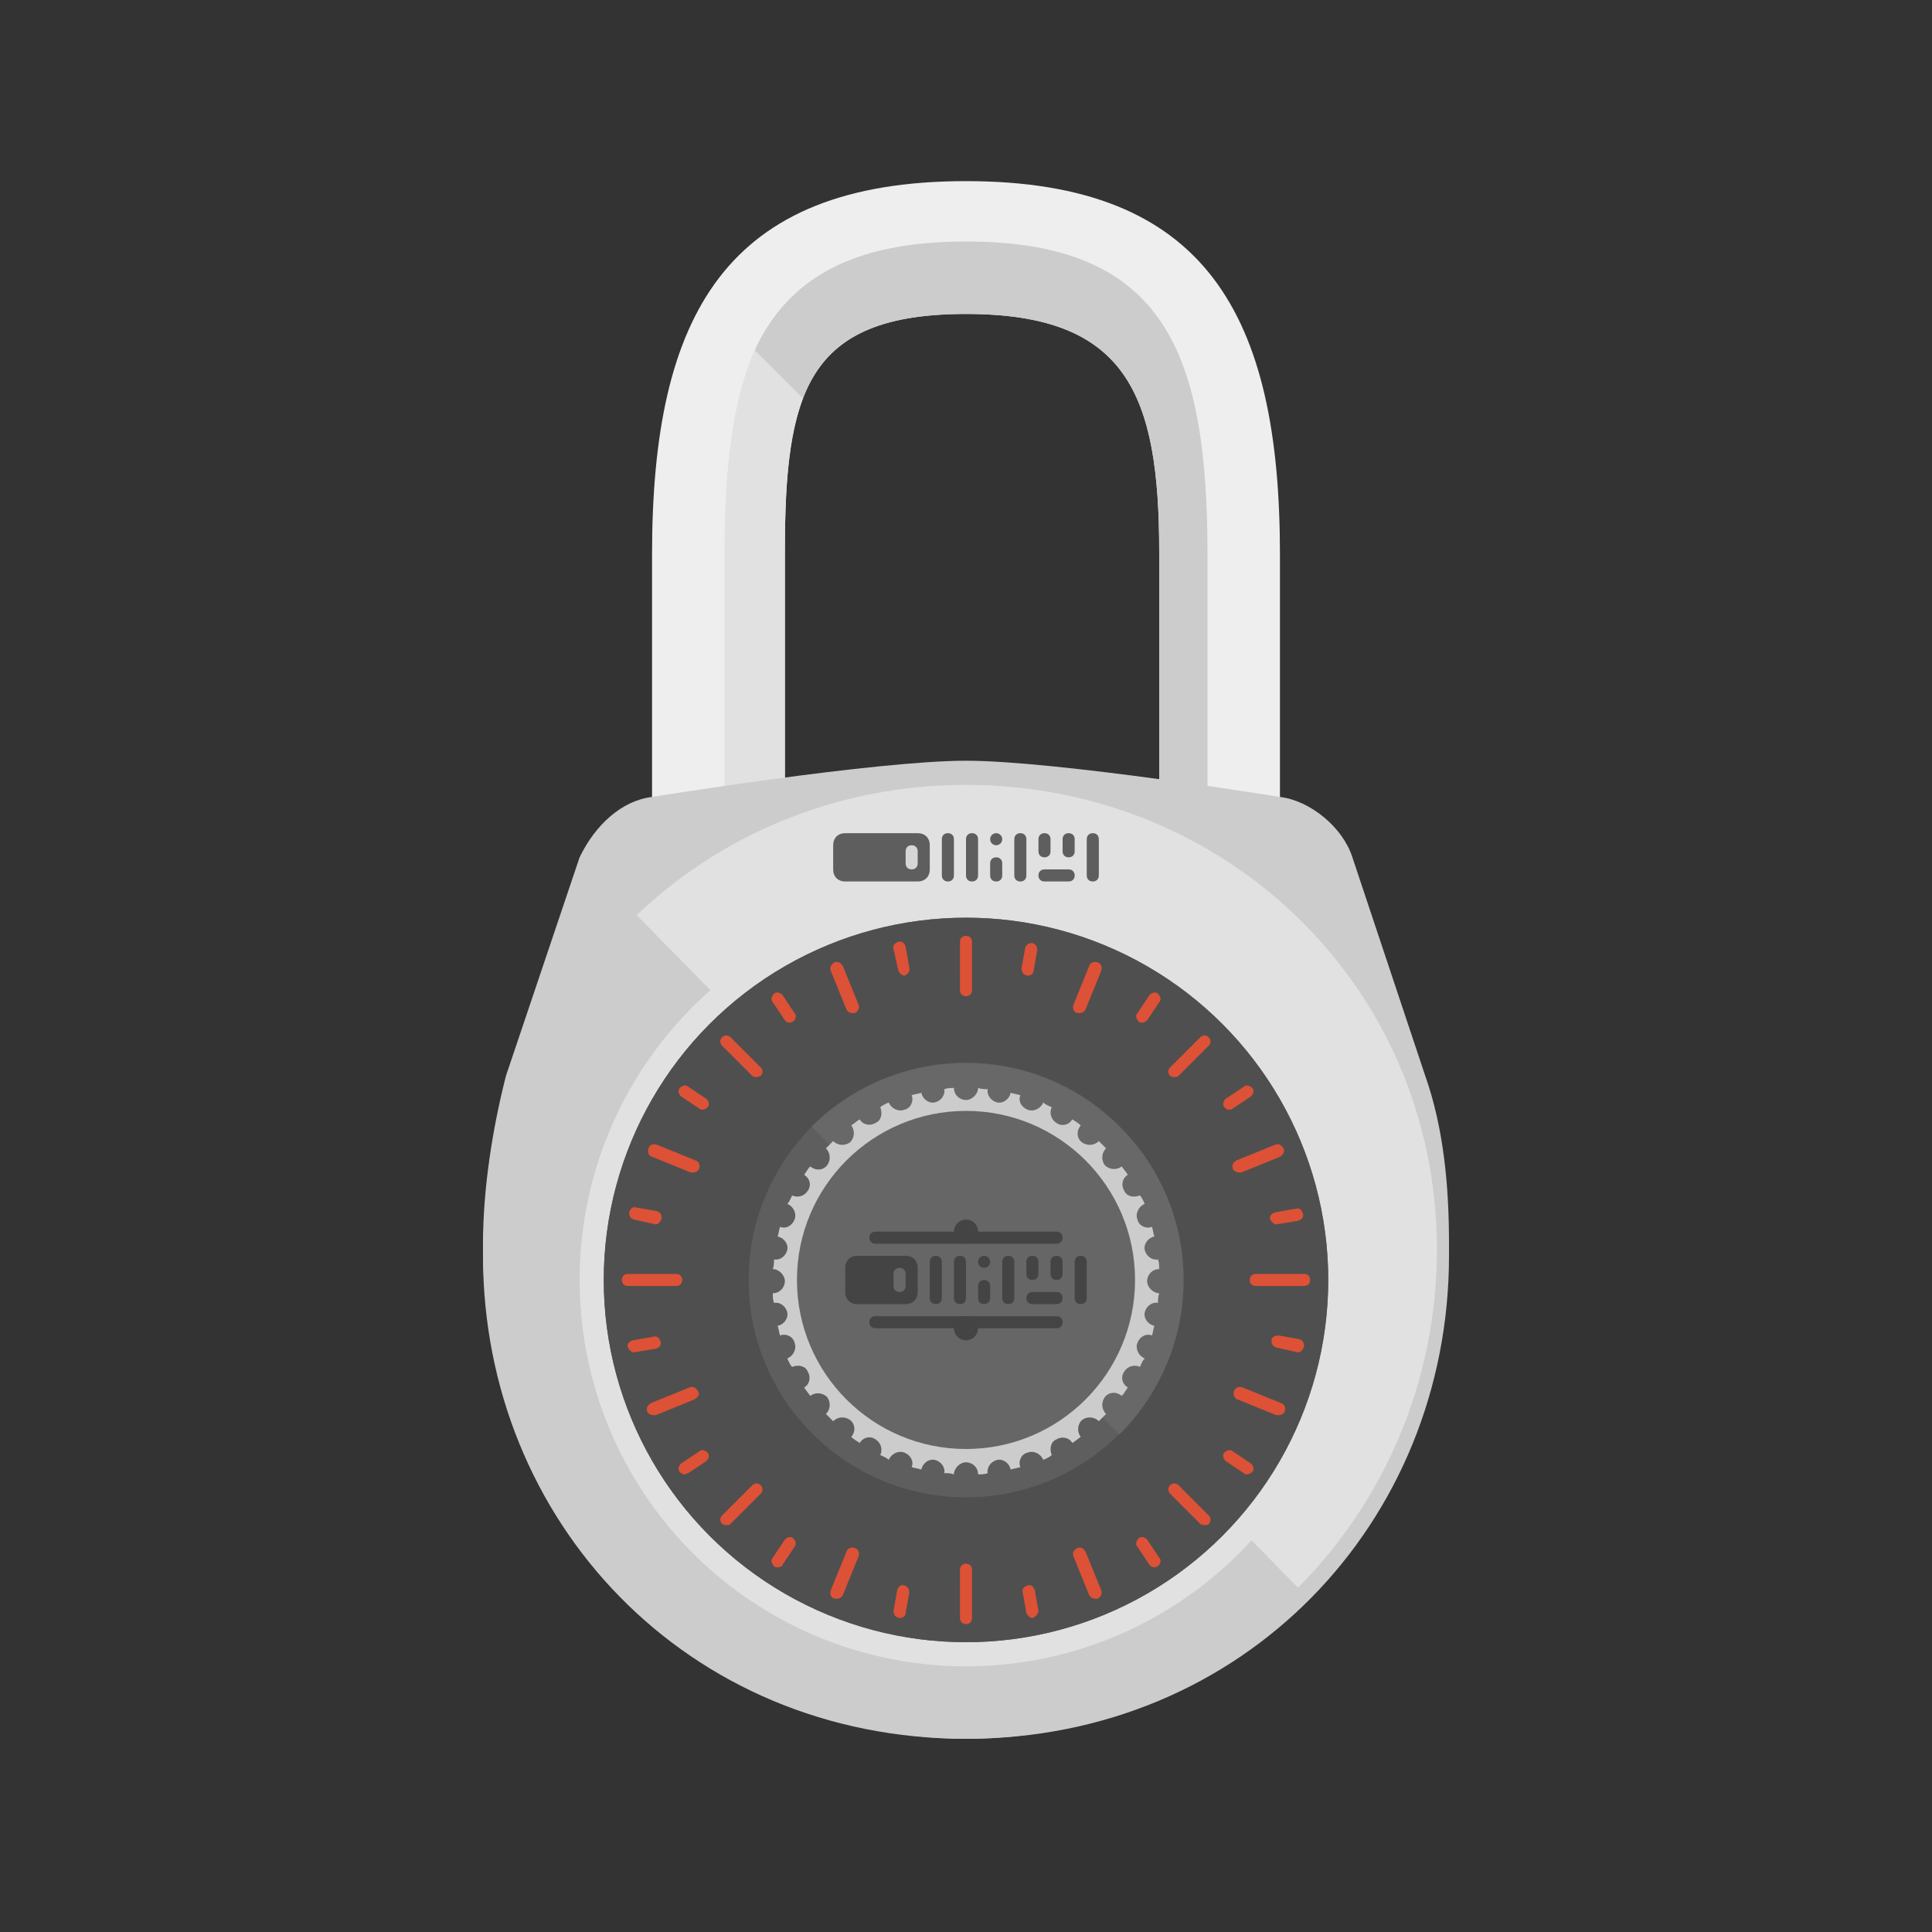 <svg xmlns="http://www.w3.org/2000/svg" width="160" height="160" aria-describedby="desc" aria-labelledby="title" role="img" viewBox="0 0 160 160"><rect x="0" y="0" width="160" height="160" fill="#333333" stroke="none"/><title id="title">Padlock</title><desc id="desc">A locked grey padlock</desc><path fill="#eee" d="M80,15c-19.9,0-26,11.1-26,30.9c0,9.8,0,28.1,0,28.1h11c0-9.8,0-24.9,0-28.3C65,32.6,66.7,26,80,26 s16,6.6,16,19.7c0,3.4,0,18.6,0,28.3h10c0,0,0-18.4,0-28.1C106,26.1,99.9,15,80,15z"/><g><path fill="#e1e1e1" d="M60,46v28h5c0-9.8,0-24.9,0-28.3c0-5.3,0.3-9.5,1.5-12.7l-4-4C60.6,33.3,60,39,60,46z"/><path fill="#ccc" d="M100,46c0-16.6-3.4-26-20-26c-9.6,0-14.8,3.2-17.5,9l4,4c1.8-4.7,5.6-7,13.5-7c13.3,0,16,6.6,16,19.7 c0,2.2,0,13.9,0,21.3h4V46z"/><path fill="#ccc" d="M40,104c0,22,16.9,40,40,40c23,0,40-17.9,40-40v-1c0-4.6-0.4-9.5-2-14l-6-18c-0.8-2.5-3.5-4.7-6-5 c0,0-18.5-3-26-3c-7.5,0-26,3-26,3c-2.5,0.3-4.7,2.3-6,5l-6.1,18.1C40.8,93.4,40,98.4,40,103V104z"/><path fill="#e1e1e1" d="M119,103.5c0,21.8-17.5,39.5-39,39.5s-39-17.7-39-39.5S58.5,65,80,65S119,81.7,119,103.5z"/><path fill="#ccc" d="M40,103.5c0,21.8,18.5,40.5,40,40.5c10.8,0,21.2-4.6,28.2-11.8L49,72C49,72,40,92.5,40,103.5z"/></g><g><path fill="#5e5e5e" d="M77,70v2c0,0.6-0.4,1-1,1h-6c-0.6,0-1-0.4-1-1v-2c0-0.6,0.4-1,1-1h6C76.6,69,77,69.4,77,70z"/><path fill="#5e5e5e" d="M79,69.5v3c0,0.3-0.2,0.5-0.5,0.5l0,0c-0.3,0-0.5-0.2-0.5-0.5v-3c0-0.3,0.2-0.5,0.5-0.5l0,0 C78.8,69,79,69.2,79,69.5z"/><path fill="#d6d6d6" d="M76,70.5v1c0,0.3-0.2,0.5-0.5,0.5l0,0c-0.3,0-0.5-0.2-0.5-0.5v-1c0-0.3,0.2-0.5,0.5-0.5l0,0 C75.8,70,76,70.2,76,70.5z"/><path fill="#5e5e5e" d="M81,69.5v3c0,0.3-0.2,0.5-0.5,0.5l0,0c-0.3,0-0.5-0.2-0.5-0.5v-3c0-0.3,0.2-0.5,0.5-0.5l0,0 C80.8,69,81,69.2,81,69.5z"/><path fill="#5e5e5e" d="M83,71.5v1c0,0.3-0.2,0.5-0.5,0.5l0,0c-0.3,0-0.5-0.2-0.5-0.5v-1c0-0.3,0.2-0.5,0.5-0.5l0,0 C82.8,71,83,71.2,83,71.5z"/><path fill="#5e5e5e" d="M85,69.5v3c0,0.3-0.2,0.5-0.5,0.5l0,0c-0.3,0-0.5-0.2-0.5-0.5v-3c0-0.3,0.2-0.5,0.5-0.5l0,0 C84.8,69,85,69.2,85,69.5z"/><path fill="#5e5e5e" d="M87,69.5v1c0,0.3-0.2,0.5-0.5,0.5l0,0c-0.3,0-0.5-0.2-0.5-0.5v-1c0-0.3,0.2-0.5,0.5-0.5l0,0 C86.8,69,87,69.2,87,69.5z"/><path fill="#5e5e5e" d="M89,69.5v1c0,0.3-0.2,0.5-0.5,0.5l0,0c-0.3,0-0.5-0.2-0.5-0.5v-1c0-0.3,0.2-0.5,0.5-0.5l0,0 C88.8,69,89,69.2,89,69.5z"/><path fill="#5e5e5e" d="M91,69.5v3c0,0.3-0.2,0.5-0.5,0.5l0,0c-0.3,0-0.5-0.2-0.5-0.5v-3c0-0.3,0.2-0.5,0.5-0.5l0,0 C90.8,69,91,69.2,91,69.5z"/><path fill="#5e5e5e" d="M88.5,73h-2c-0.3,0-0.5-0.2-0.5-0.5l0,0c0-0.3,0.2-0.5,0.5-0.5h2c0.3,0,0.5,0.2,0.5,0.5l0,0 C89,72.8,88.8,73,88.5,73z"/><circle cx="82.5" cy="69.5" r=".5" fill="#5e5e5e"/></g><circle cx="80" cy="106" r="32" fill="#e1e1e1"/><circle cx="80" cy="106" r="30" fill="#666"/><circle cx="80" cy="106" r="30" fill="#4f4f4f"/><g><path fill="#dd5136" d="M85.5,134c-0.2,0-0.4-0.2-0.5-0.4l-0.3-1.7c-0.1-0.3,0.1-0.5,0.4-0.6c0.3-0.1,0.5,0.1,0.6,0.4l0.3,1.7 C86,133.6,85.8,133.9,85.5,134C85.5,134,85.5,134,85.5,134z"/><path fill="#dd5136" d="M95.6,129.8c-0.2,0-0.3-0.1-0.4-0.2l-1-1.5c-0.2-0.2-0.1-0.5,0.1-0.7c0.2-0.2,0.5-0.1,0.7,0.1l1,1.5 c0.2,0.2,0.1,0.5-0.1,0.7C95.7,129.8,95.6,129.8,95.6,129.8z"/><path fill="#dd5136" d="M103.3,122.1c-0.1,0-0.2,0-0.3-0.1l-1.5-1c-0.2-0.2-0.3-0.5-0.1-0.7s0.5-0.3,0.7-0.1l1.5,1 c0.2,0.2,0.3,0.5,0.1,0.7C103.6,122,103.4,122.1,103.3,122.1z"/><path fill="#dd5136" d="M107.5,112C107.4,112,107.4,112,107.5,112l-1.8-0.4c-0.3-0.1-0.4-0.3-0.4-0.6s0.3-0.4,0.6-0.4l1.7,0.3 c0.3,0.1,0.4,0.3,0.4,0.6C107.9,111.8,107.7,112,107.5,112z"/><path fill="#dd5136" d="M105.7,101.4c-0.2,0-0.4-0.2-0.5-0.4c-0.1-0.3,0.1-0.5,0.4-0.6l1.7-0.3c0.3-0.1,0.5,0.1,0.6,0.4 s-0.1,0.5-0.4,0.6L105.7,101.4C105.8,101.4,105.8,101.4,105.7,101.4z"/><path fill="#dd5136" d="M101.8,91.9c-0.2,0-0.3-0.1-0.4-0.2c-0.2-0.2-0.1-0.5,0.1-0.7l1.5-1c0.2-0.2,0.5-0.1,0.7,0.1 c0.2,0.2,0.1,0.5-0.1,0.7l-1.5,1C102,91.9,101.9,91.9,101.8,91.9z"/><path fill="#dd5136" d="M94.6,84.7c-0.1,0-0.2,0-0.3-0.1c-0.2-0.2-0.3-0.5-0.1-0.7l1-1.5c0.2-0.2,0.5-0.3,0.7-0.1 c0.2,0.2,0.3,0.5,0.1,0.7l-1,1.5C94.9,84.6,94.7,84.7,94.6,84.7z"/><path fill="#dd5136" d="M85.1,80.8C85.1,80.8,85.1,80.8,85.1,80.8c-0.4-0.1-0.5-0.3-0.5-0.6l0.3-1.7c0.1-0.3,0.3-0.4,0.6-0.4 c0.3,0.1,0.4,0.3,0.4,0.6l-0.3,1.7C85.6,80.6,85.4,80.8,85.1,80.8z"/><path fill="#dd5136" d="M74.9,80.8c-0.2,0-0.4-0.2-0.5-0.4L74,78.6c-0.1-0.3,0.1-0.5,0.4-0.6c0.3-0.1,0.5,0.1,0.6,0.4l0.3,1.7 C75.4,80.4,75.2,80.7,74.9,80.8C74.9,80.8,74.9,80.8,74.9,80.8z"/><path fill="#dd5136" d="M65.4,84.7c-0.2,0-0.3-0.1-0.4-0.2L64,83c-0.2-0.2-0.1-0.5,0.1-0.7s0.5-0.1,0.7,0.1l1,1.5 c0.2,0.2,0.1,0.5-0.1,0.7C65.6,84.6,65.5,84.7,65.4,84.7z"/><path fill="#dd5136" d="M58.2,91.9c-0.1,0-0.2,0-0.3-0.1l-1.5-1c-0.2-0.2-0.3-0.5-0.1-0.7c0.2-0.2,0.5-0.3,0.7-0.1l1.5,1 c0.2,0.2,0.3,0.5,0.1,0.7C58.5,91.8,58.3,91.9,58.2,91.9z"/><path fill="#dd5136" d="M54.3,101.4C54.2,101.4,54.2,101.4,54.3,101.4l-1.8-0.4c-0.3-0.1-0.4-0.3-0.4-0.6c0.1-0.3,0.3-0.5,0.6-0.4 l1.7,0.3c0.3,0.1,0.4,0.3,0.4,0.6C54.7,101.2,54.5,101.4,54.3,101.4z"/><path fill="#dd5136" d="M52.5,112c-0.2,0-0.4-0.2-0.5-0.4c-0.1-0.3,0.1-0.5,0.4-0.6l1.7-0.3c0.3-0.1,0.5,0.1,0.6,0.4 c0.1,0.3-0.1,0.5-0.4,0.6L52.5,112C52.6,112,52.6,112,52.5,112z"/><path fill="#dd5136" d="M56.7,122.1c-0.2,0-0.3-0.1-0.4-0.2c-0.2-0.2-0.1-0.5,0.1-0.7l1.5-1c0.2-0.2,0.5-0.1,0.7,0.1 c0.2,0.2,0.1,0.5-0.1,0.7l-1.5,1C56.9,122,56.8,122.1,56.7,122.1z"/><path fill="#dd5136" d="M64.4,129.8c-0.1,0-0.2,0-0.3-0.1c-0.2-0.2-0.3-0.5-0.1-0.7l1-1.5c0.2-0.2,0.5-0.3,0.7-0.1 c0.2,0.2,0.3,0.5,0.1,0.7l-1,1.5C64.8,129.7,64.6,129.8,64.4,129.8z"/><path fill="#dd5136" d="M74.5,134C74.5,134,74.5,134,74.5,134c-0.4-0.1-0.5-0.3-0.5-0.6l0.3-1.7c0.1-0.3,0.3-0.5,0.6-0.4 c0.3,0.1,0.4,0.3,0.4,0.6l-0.3,1.7C75,133.8,74.8,134,74.5,134z"/><path fill="#dd5136" d="M80,134.5c-0.3,0-0.5-0.2-0.5-0.5v-4c0-0.3,0.2-0.5,0.5-0.5s0.5,0.2,0.5,0.5v4 C80.5,134.3,80.3,134.5,80,134.5z"/><path fill="#dd5136" d="M90.7,132.4c-0.2,0-0.4-0.1-0.5-0.3l-1.3-3.2c-0.1-0.3,0-0.5,0.3-0.7c0.3-0.1,0.5,0,0.7,0.3l1.3,3.2 c0.1,0.3,0,0.5-0.3,0.7C90.8,132.4,90.8,132.4,90.7,132.4z"/><path fill="#dd5136" d="M99.8,126.3c-0.1,0-0.3,0-0.4-0.1l-2.5-2.5c-0.2-0.2-0.2-0.5,0-0.7s0.5-0.2,0.7,0l2.5,2.5 c0.2,0.2,0.2,0.5,0,0.7C100.1,126.3,99.9,126.3,99.8,126.3z"/><path fill="#dd5136" d="M105.9,117.2c-0.1,0-0.1,0-0.2,0l-3.2-1.3c-0.3-0.1-0.4-0.4-0.3-0.7s0.4-0.4,0.7-0.3l3.2,1.3 c0.3,0.1,0.4,0.4,0.3,0.7C106.3,117.1,106.1,117.2,105.9,117.2z"/><path fill="#dd5136" d="M108,106.5h-4c-0.3,0-0.5-0.2-0.5-0.5s0.2-0.5,0.5-0.5h4c0.3,0,0.5,0.2,0.5,0.5S108.3,106.5,108,106.5z"/><path fill="#dd5136" d="M102.6,97.1c-0.2,0-0.4-0.1-0.5-0.3c-0.1-0.3,0-0.5,0.3-0.7l3.2-1.3c0.3-0.1,0.5,0,0.7,0.3 c0.1,0.3,0,0.5-0.3,0.7l-3.2,1.3C102.8,97.1,102.7,97.1,102.6,97.1z"/><path fill="#dd5136" d="M97.3,89.2c-0.1,0-0.3,0-0.4-0.1c-0.2-0.2-0.2-0.5,0-0.7l2.5-2.5c0.2-0.2,0.5-0.2,0.7,0s0.2,0.5,0,0.7 L97.7,89C97.6,89.1,97.5,89.2,97.3,89.2z"/><path fill="#dd5136" d="M89.4,83.9c-0.1,0-0.1,0-0.2,0c-0.3-0.1-0.4-0.4-0.3-0.7l1.3-3.2c0.1-0.3,0.4-0.4,0.7-0.3 c0.3,0.1,0.4,0.4,0.3,0.7l-1.3,3.2C89.8,83.8,89.6,83.9,89.4,83.9z"/><path fill="#dd5136" d="M80,82.5L80,82.5c-0.3,0-0.5-0.2-0.5-0.5l0-4c0-0.3,0.2-0.5,0.5-0.5h0c0.3,0,0.5,0.2,0.5,0.5l0,4 C80.5,82.3,80.3,82.5,80,82.5z"/><path fill="#dd5136" d="M70.6,83.9c-0.2,0-0.4-0.1-0.5-0.3l-1.3-3.2c-0.1-0.3,0-0.5,0.3-0.7c0.3-0.1,0.5,0,0.7,0.3l1.3,3.2 c0.1,0.3,0,0.5-0.3,0.7C70.8,83.9,70.7,83.9,70.6,83.9z"/><path fill="#dd5136" d="M62.7,89.2c-0.1,0-0.3,0-0.4-0.1l-2.5-2.5c-0.2-0.2-0.2-0.5,0-0.7s0.5-0.2,0.7,0l2.5,2.5 c0.2,0.2,0.2,0.5,0,0.7C62.9,89.1,62.8,89.2,62.7,89.2z"/><path fill="#dd5136" d="M57.4,97.1c-0.1,0-0.1,0-0.2,0l-3.2-1.3c-0.3-0.1-0.4-0.4-0.3-0.7s0.4-0.4,0.7-0.3l3.2,1.3 c0.3,0.1,0.4,0.4,0.3,0.7C57.8,97,57.6,97.1,57.4,97.1z"/><path fill="#dd5136" d="M56,106.5h-4c-0.3,0-0.5-0.2-0.5-0.5s0.2-0.5,0.5-0.5h4c0.3,0,0.5,0.2,0.5,0.5S56.3,106.5,56,106.5z"/><path fill="#dd5136" d="M54.1,117.2c-0.2,0-0.4-0.1-0.5-0.3c-0.1-0.3,0-0.5,0.3-0.7l3.2-1.3c0.3-0.1,0.5,0,0.7,0.3s0,0.5-0.3,0.7 l-3.2,1.3C54.3,117.2,54.2,117.2,54.1,117.2z"/><path fill="#dd5136" d="M60.2,126.3c-0.1,0-0.3,0-0.4-0.1c-0.2-0.2-0.2-0.5,0-0.7l2.5-2.5c0.2-0.2,0.5-0.2,0.7,0s0.2,0.5,0,0.7 l-2.5,2.5C60.5,126.3,60.3,126.3,60.2,126.3z"/><path fill="#dd5136" d="M69.3,132.4c-0.1,0-0.1,0-0.2,0c-0.3-0.1-0.4-0.4-0.3-0.7l1.3-3.2c0.1-0.3,0.4-0.4,0.7-0.3 c0.3,0.1,0.4,0.4,0.3,0.7l-1.3,3.2C69.7,132.3,69.5,132.4,69.3,132.4z"/></g><circle cx="80" cy="106" r="18" fill="#5e5e5e"/><path fill="#686868" d="M92.7,93.3c-7-7-18.4-7-25.5,0l25.5,25.5C99.8,111.7,99.8,100.3,92.7,93.3z"/><path fill="#ccc" d="M91.5,115.7c0.3-0.4,0.9-0.5,1.4-0.1c0.2-0.2,0.3-0.4,0.5-0.7c-0.5-0.3-0.6-0.9-0.3-1.3 c0.3-0.5,0.9-0.6,1.3-0.4c0.1-0.2,0.2-0.5,0.4-0.7c-0.5-0.2-0.8-0.8-0.6-1.3c0.2-0.5,0.7-0.8,1.2-0.6c0.1-0.3,0.1-0.5,0.2-0.8 c-0.5-0.1-0.9-0.6-0.8-1.1c0.1-0.5,0.6-0.9,1.1-0.8c0-0.3,0-0.5,0.1-0.8c-0.5,0-1-0.5-1-1s0.4-1,1-1c0-0.3,0-0.5-0.1-0.8 c-0.5,0.1-1-0.3-1.1-0.8c-0.1-0.5,0.3-1,0.8-1.1c-0.1-0.3-0.1-0.5-0.2-0.8c-0.5,0.2-1.1-0.1-1.2-0.6c-0.2-0.5,0.1-1.1,0.6-1.3 c-0.1-0.2-0.2-0.5-0.4-0.7c-0.5,0.2-1.1,0.1-1.3-0.4c-0.3-0.5-0.1-1.1,0.3-1.3c-0.1-0.2-0.3-0.4-0.5-0.7c-0.4,0.3-1,0.3-1.4-0.1 c-0.3-0.4-0.3-1,0.1-1.4c-0.2-0.2-0.4-0.4-0.6-0.6c-0.4,0.4-1,0.4-1.4,0.1c-0.4-0.3-0.5-0.9-0.1-1.4c-0.2-0.2-0.4-0.3-0.7-0.5 c-0.3,0.5-0.9,0.6-1.3,0.3c-0.5-0.3-0.6-0.9-0.4-1.3c-0.2-0.1-0.5-0.2-0.7-0.4c-0.2,0.5-0.8,0.8-1.3,0.6c-0.5-0.2-0.8-0.7-0.6-1.2 c-0.3-0.1-0.5-0.1-0.8-0.2c-0.1,0.5-0.6,0.9-1.1,0.8c-0.5-0.1-0.9-0.6-0.8-1.1c-0.3,0-0.5,0-0.8-0.1c0,0.5-0.5,1-1,1s-1-0.4-1-1 c-0.3,0-0.5,0-0.8,0.1c0.1,0.5-0.3,1-0.8,1.1c-0.5,0.1-1-0.3-1.1-0.8c-0.3,0.1-0.5,0.1-0.8,0.2c0.2,0.5-0.1,1.1-0.6,1.2 c-0.5,0.2-1.1-0.1-1.3-0.6c-0.2,0.1-0.5,0.2-0.7,0.4c0.2,0.5,0.1,1.1-0.4,1.3c-0.5,0.3-1.1,0.1-1.3-0.3c-0.2,0.1-0.4,0.3-0.7,0.5 c0.3,0.4,0.3,1-0.1,1.4c-0.4,0.3-1,0.3-1.4-0.1c-0.2,0.2-0.4,0.4-0.6,0.6c0.4,0.4,0.4,1,0.1,1.4c-0.3,0.4-0.9,0.5-1.4,0.1 c-0.2,0.2-0.3,0.4-0.5,0.7c0.5,0.3,0.6,0.9,0.3,1.3c-0.3,0.5-0.9,0.6-1.3,0.4c-0.1,0.2-0.2,0.5-0.4,0.7c0.5,0.2,0.8,0.8,0.6,1.3 c-0.2,0.5-0.7,0.8-1.2,0.6c-0.1,0.3-0.1,0.5-0.2,0.8c0.5,0.1,0.9,0.6,0.8,1.1c-0.1,0.5-0.6,0.9-1.1,0.8c0,0.3,0,0.5-0.1,0.8 c0.5,0,1,0.5,1,1s-0.4,1-1,1c0,0.3,0,0.5,0.1,0.8c0.5-0.1,1,0.3,1.1,0.8c0.1,0.5-0.3,1-0.8,1.1c0.1,0.3,0.1,0.5,0.2,0.8 c0.5-0.2,1.1,0.1,1.2,0.6c0.2,0.5-0.1,1.1-0.6,1.3c0.1,0.2,0.2,0.5,0.4,0.7c0.5-0.2,1.1-0.1,1.3,0.4c0.3,0.5,0.1,1.1-0.3,1.3 c0.1,0.2,0.3,0.4,0.5,0.7c0.4-0.3,1-0.3,1.4,0.1c0.3,0.4,0.3,1-0.1,1.4c0.2,0.2,0.4,0.4,0.6,0.6c0.4-0.4,1-0.4,1.4-0.1 c0.4,0.3,0.5,0.9,0.1,1.4c0.2,0.2,0.4,0.3,0.7,0.5c0.3-0.5,0.9-0.6,1.3-0.3c0.5,0.3,0.6,0.9,0.4,1.3c0.2,0.1,0.5,0.2,0.7,0.4 c0.2-0.5,0.8-0.8,1.3-0.6c0.5,0.2,0.8,0.7,0.6,1.2c0.3,0.1,0.5,0.1,0.8,0.2c0.1-0.5,0.6-0.9,1.1-0.8c0.5,0.1,0.9,0.6,0.8,1.1 c0.3,0,0.5,0,0.8,0.1c0-0.5,0.5-1,1-1s1,0.4,1,1c0.3,0,0.5,0,0.8-0.1c-0.1-0.5,0.3-1,0.8-1.1c0.5-0.1,1,0.3,1.1,0.8 c0.3-0.1,0.5-0.1,0.8-0.2c-0.2-0.5,0.1-1.1,0.6-1.2c0.5-0.2,1.1,0.1,1.3,0.6c0.2-0.1,0.5-0.2,0.7-0.4c-0.2-0.5-0.1-1.1,0.4-1.3 c0.5-0.3,1.1-0.1,1.3,0.3c0.2-0.1,0.4-0.3,0.7-0.5c-0.3-0.4-0.3-1,0.1-1.4c0.4-0.3,1-0.3,1.4,0.1c0.2-0.2,0.4-0.4,0.6-0.6 C91.2,116.7,91.2,116.1,91.5,115.7z"/><circle cx="80" cy="106" r="14" fill="#666"/><g><path fill="#444" d="M76,105v2c0,0.6-0.4,1-1,1h-4c-0.6,0-1-0.4-1-1v-2c0-0.6,0.4-1,1-1h4C75.6,104,76,104.4,76,105z"/><path fill="#444" d="M78,104.5v3c0,0.3-0.2,0.5-0.5,0.5l0,0c-0.3,0-0.5-0.2-0.5-0.5v-3c0-0.3,0.2-0.5,0.5-0.5l0,0 C77.8,104,78,104.2,78,104.5z"/><path fill="#686868" d="M75,105.5v1c0,0.3-0.2,0.5-0.5,0.5l0,0c-0.3,0-0.5-0.2-0.5-0.5v-1c0-0.3,0.2-0.5,0.5-0.5l0,0 C74.8,105,75,105.2,75,105.5z"/><path fill="#444" d="M80,104.5v3c0,0.3-0.2,0.5-0.5,0.5l0,0c-0.3,0-0.5-0.2-0.5-0.5v-3c0-0.3,0.2-0.5,0.5-0.5l0,0 C79.8,104,80,104.2,80,104.5z"/><path fill="#444" d="M72.5,109h15c0.3,0,0.5,0.2,0.5,0.5l0,0c0,0.3-0.2,0.5-0.5,0.5h-15c-0.3,0-0.5-0.2-0.5-0.5l0,0 C72,109.2,72.2,109,72.5,109z"/><path fill="#444" d="M82,106.5v1c0,0.3-0.2,0.5-0.5,0.5l0,0c-0.3,0-0.5-0.2-0.5-0.5v-1c0-0.3,0.2-0.5,0.5-0.5l0,0 C81.8,106,82,106.2,82,106.5z"/><path fill="#444" d="M84,104.5v3c0,0.3-0.2,0.5-0.5,0.5l0,0c-0.3,0-0.5-0.2-0.5-0.5v-3c0-0.3,0.2-0.5,0.5-0.5l0,0 C83.8,104,84,104.2,84,104.5z"/><path fill="#444" d="M86,104.5v1c0,0.3-0.2,0.5-0.5,0.5l0,0c-0.3,0-0.5-0.2-0.5-0.5v-1c0-0.3,0.2-0.5,0.5-0.5l0,0 C85.8,104,86,104.2,86,104.5z"/><path fill="#444" d="M88,104.5v1c0,0.3-0.2,0.5-0.5,0.5l0,0c-0.3,0-0.5-0.2-0.5-0.5v-1c0-0.3,0.2-0.5,0.5-0.5l0,0 C87.8,104,88,104.2,88,104.5z"/><path fill="#444" d="M90,104.5v3c0,0.3-0.2,0.5-0.5,0.5l0,0c-0.3,0-0.5-0.2-0.5-0.5v-3c0-0.3,0.2-0.5,0.5-0.5l0,0 C89.8,104,90,104.2,90,104.5z"/><path fill="#444" d="M87.5,108h-2c-0.3,0-0.5-0.2-0.5-0.5l0,0c0-0.3,0.2-0.5,0.5-0.5h2c0.3,0,0.5,0.2,0.5,0.5l0,0 C88,107.8,87.8,108,87.5,108z"/><circle cx="81.5" cy="104.5" r=".5" fill="#444"/></g><circle cx="80" cy="110" r="1" fill="#444"/><path fill="#444" d="M72,102.5L72,102.5c0-0.3,0.2-0.5,0.5-0.5h15c0.3,0,0.5,0.2,0.5,0.5l0,0c0,0.3-0.2,0.5-0.5,0.5h-15 C72.2,103,72,102.8,72,102.5z"/><circle cx="80" cy="102" r="1" fill="#444"/></svg>